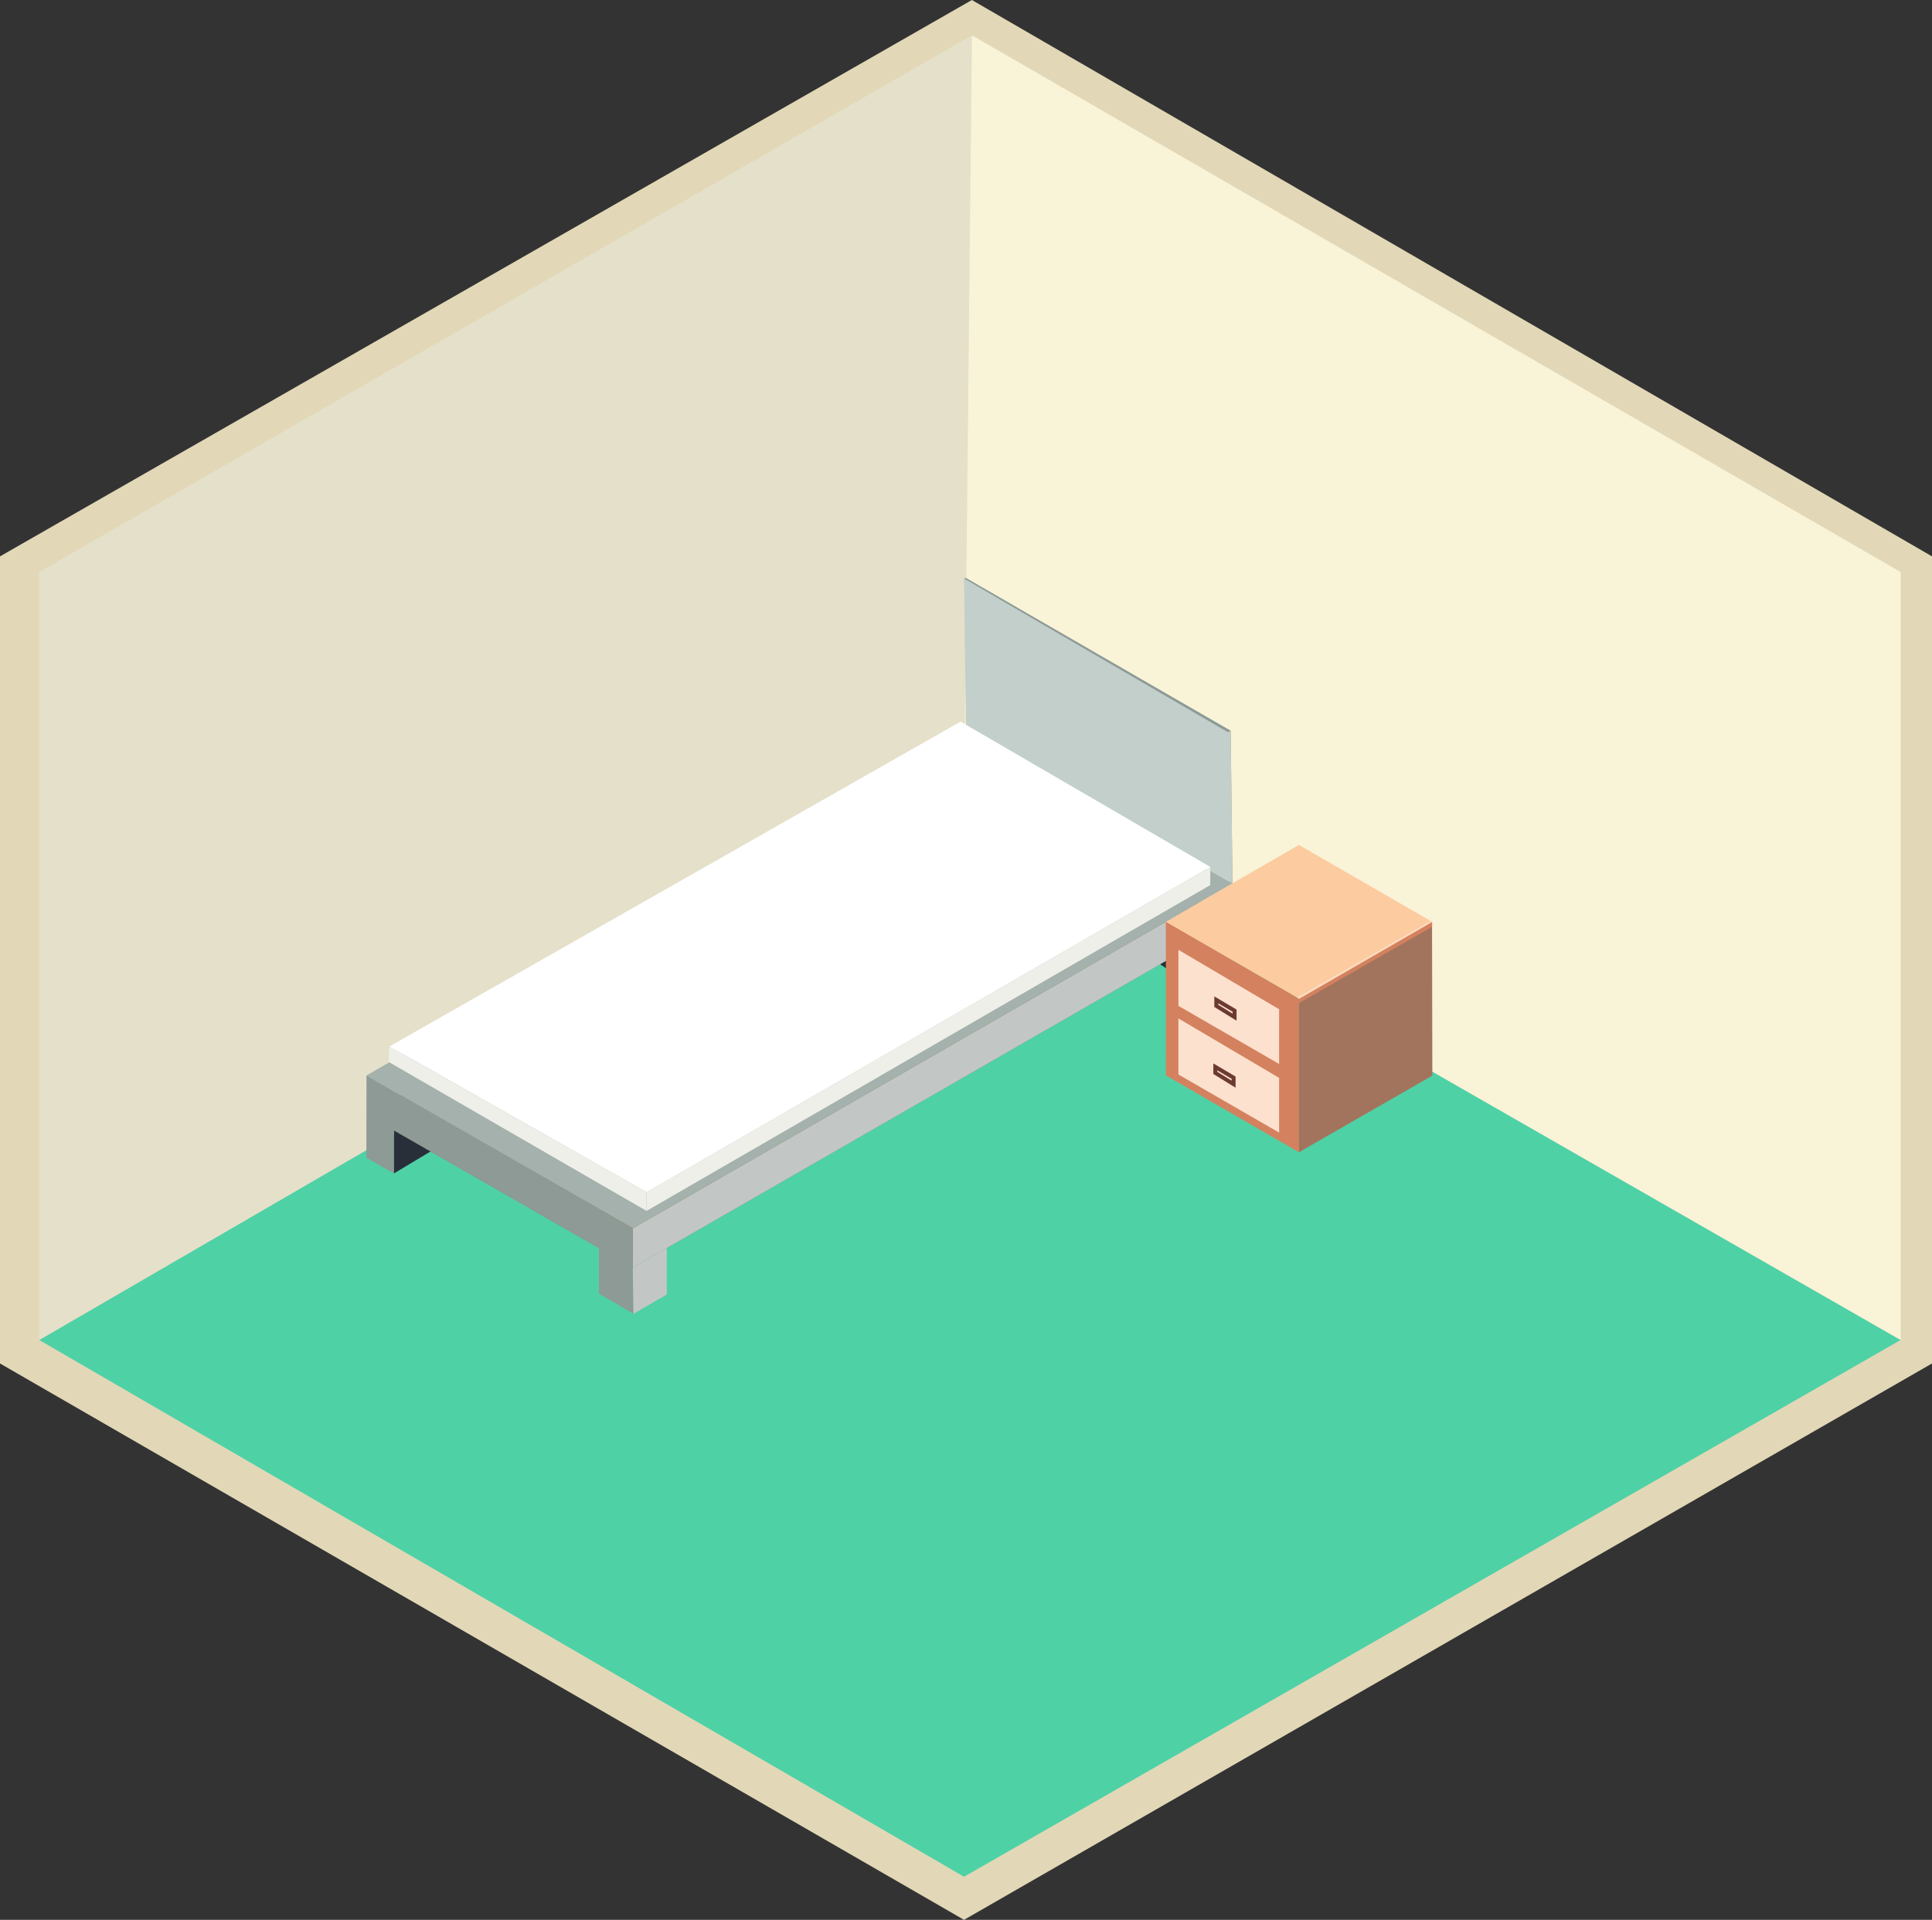 <svg xmlns="http://www.w3.org/2000/svg" viewBox="0 0 649.4 645.45"><rect x="0" y="0" width="649.4" height="645.45" fill="#333333" stroke="none"/><defs><style>.cls-1{fill:#e2d8b7;}.cls-2{fill:#4fd1a6;}.cls-3{fill:#e5e0ca;}.cls-4{fill:#f9f3d8;}.cls-20,.cls-21,.cls-5{fill:none;stroke-miterlimit:10;}.cls-5{stroke:#000;stroke-width:0.33px;}.cls-6{fill:#aa925c;}.cls-7{fill:#c2cfca;}.cls-8{fill:#282f39;}.cls-9{fill:#897849;}.cls-10{fill:#c2c7c5;}.cls-11{fill:#8d9a96;}.cls-12{fill:#a4b1ac;}.cls-13{fill:#eeefe8;}.cls-14{fill:#fff;}.cls-15{fill:#e2bb6d;}.cls-16{fill:#d3815f;}.cls-17{fill:#fccba0;}.cls-18{fill:#a3745d;}.cls-19{fill:#fce1ce;}.cls-20{stroke:#6b3a32;stroke-width:1.32px;}.cls-21{stroke:#fccba0;stroke-width:0.2px;}</style></defs><title>flatroom</title><g id="Layer_2" data-name="Layer 2"><polygon class="cls-1" points="324.04 645.45 0 458.4 0 187.05 326.68 0 649.4 187.05 649.4 458.4 324.04 645.45"/><polygon class="cls-2" points="13.17 450.5 324.04 630.96 638.87 450.5 324.04 270.04 13.17 450.5"/><polygon class="cls-3" points="13.17 450.5 13.17 192.32 326.68 11.86 324.04 270.04 13.17 450.5"/><polygon class="cls-4" points="638.87 450.5 638.87 192.32 326.68 11.86 324.04 270.04 638.87 450.5"/><polygon class="cls-5" points="632.67 339.69 632.67 339.69 632.67 339.69 632.67 339.69 632.67 339.69"/><line class="cls-5" x1="632.67" y1="339.7" x2="632.67" y2="339.7"/><line class="cls-5" x1="632.67" y1="339.7" x2="632.67" y2="339.7"/><line class="cls-5" x1="632.67" y1="339.7" x2="632.67" y2="339.7"/><line class="cls-5" x1="632.67" y1="339.7" x2="632.67" y2="339.7"/><line class="cls-5" x1="632.67" y1="339.7" x2="632.67" y2="339.7"/><line class="cls-5" x1="632.67" y1="339.7" x2="632.67" y2="339.7"/><line class="cls-5" x1="632.67" y1="339.7" x2="632.67" y2="339.7"/><line class="cls-5" x1="632.67" y1="339.7" x2="632.67" y2="339.7"/><line class="cls-5" x1="632.67" y1="339.7" x2="632.67" y2="339.7"/><line class="cls-5" x1="632.67" y1="339.7" x2="632.67" y2="339.7"/></g><g id="bed"><polygon class="cls-6" points="413.66 245.67 412.74 246.17 413.2 297.66 414.27 297.04 413.66 245.67"/><polygon class="cls-7" points="414.27 297.04 413.66 245.67 324.05 194.51 324.7 245.67 414.27 297.04"/><polygon class="cls-8" points="132.38 394.52 145.56 386.62 132.38 378.71 132.38 394.52"/><polygon class="cls-9" points="324.7 257.52 123.16 374.76 212.74 426.13 414.27 310.21 324.7 257.52"/><polygon class="cls-10" points="414.27 297.04 414.27 310.21 212.74 426.13 212.74 412.96 414.27 297.04"/><polygon class="cls-11" points="212.72 412.99 212.71 426.17 123.18 374.73 123.19 361.55 212.72 412.99"/><polygon class="cls-12" points="212.74 412.96 414.27 297.04 324.7 245.67 123.16 361.59 212.74 412.96"/><polygon class="cls-11" points="123.16 374.76 123.16 389.25 132.38 394.52 132.38 380.05 123.16 374.76"/><polygon class="cls-11" points="212.68 426.17 201.32 419.58 201.32 434.97 212.94 441.68 212.68 426.17"/><polygon class="cls-10" points="224.12 419.58 224.12 435.22 212.94 441.68 212.71 426.17 224.12 419.58"/><polygon class="cls-10" points="414.27 310.21 414.25 325.45 402.24 332.39 401.93 317.32 414.27 310.21"/><polygon class="cls-8" points="402.24 332.39 389.96 324.2 401.93 317.32 402.24 332.39"/><polygon class="cls-13" points="217.33 407.11 217.33 400.85 406.82 291.45 406.81 297.57 217.33 407.11"/><polygon class="cls-14" points="130.9 351.81 217.33 400.85 406.82 291.45 322.87 242.61 130.9 351.81"/><polygon class="cls-13" points="217.33 400.85 217.33 407.11 130.6 357 130.9 351.81 217.33 400.85"/><polygon class="cls-11" points="412.74 246.17 413.66 245.67 324.7 194.31 324.05 194.51 412.74 246.17"/></g><g id="drawer"><polygon class="cls-15" points="391.88 309.9 391.88 311.66 436.44 337.34 436.44 335.82 391.88 309.9"/><polygon class="cls-16" points="391.89 361.55 391.88 309.9 436.62 335.73 436.62 387.39 391.89 361.55"/><polygon class="cls-17" points="436.61 284.08 391.88 309.9 436.62 335.73 481.35 309.9 436.61 284.08"/><polygon class="cls-18" points="436.62 387.39 481.45 361.62 481.35 309.9 436.62 335.73 436.62 387.39"/><polygon class="cls-19" points="396.1 338.17 396.1 319.32 429.95 339.31 429.95 357.71 396.1 338.17"/><polygon class="cls-19" points="396.1 361.24 396.1 342.39 429.95 362.38 429.95 380.78 396.1 361.24"/><polygon class="cls-20" points="408.83 338.17 408.83 336.15 414.98 339.78 414.98 341.97 408.83 338.17"/><polygon class="cls-20" points="408.5 360.7 408.5 358.68 414.65 362.31 414.65 364.5 408.5 360.7"/><polyline class="cls-16" points="436.62 337.24 436.62 335.73 481.35 309.9 481.36 311.6 436.44 337.34"/><polyline class="cls-19" points="436.62 335.73 481.35 309.9 480.89 309.64 436.08 335.42 436.62 335.73"/><line class="cls-21" x1="436.62" y1="335.73" x2="481.35" y2="309.9"/></g></svg>